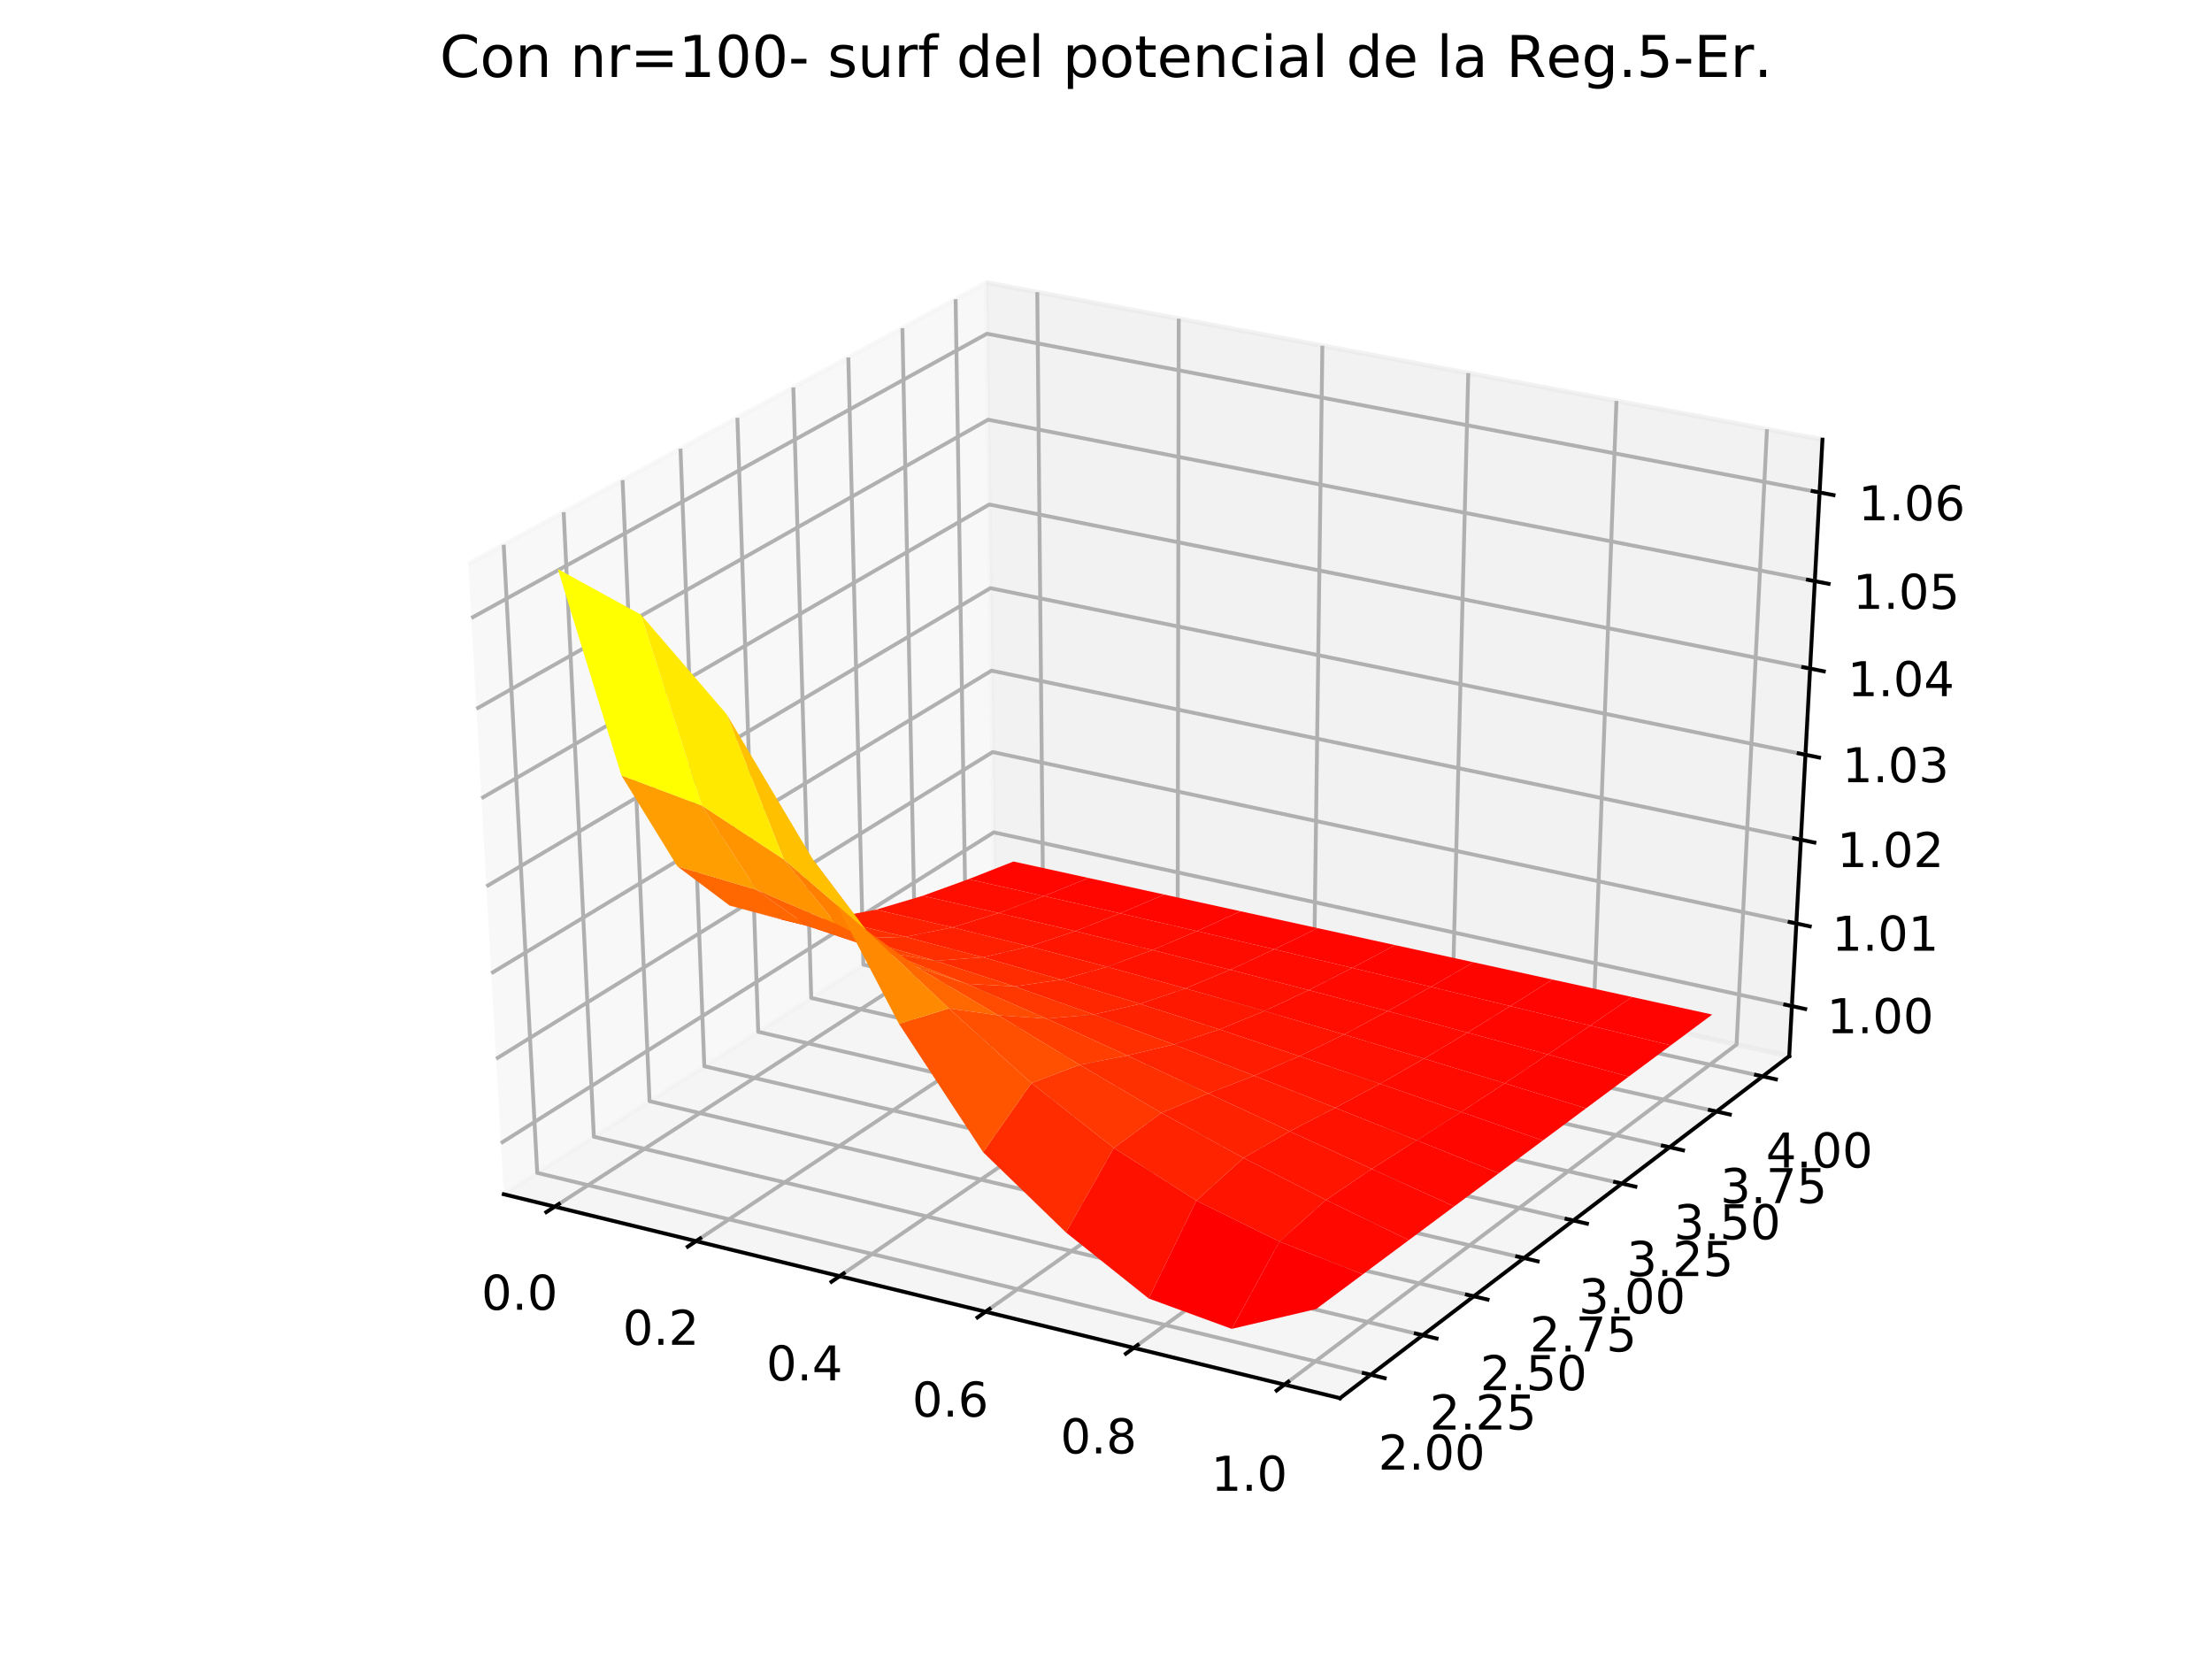 <?xml version="1.0" encoding="utf-8" standalone="no"?>
<!DOCTYPE svg PUBLIC "-//W3C//DTD SVG 1.1//EN"
  "http://www.w3.org/Graphics/SVG/1.1/DTD/svg11.dtd">
<!-- Created with matplotlib (https://matplotlib.org/) -->
<svg height="345.6pt" version="1.1" viewBox="0 0 460.8 345.6" width="460.8pt" xmlns="http://www.w3.org/2000/svg" xmlns:xlink="http://www.w3.org/1999/xlink">
 <defs>
  <style type="text/css">
*{stroke-linecap:butt;stroke-linejoin:round;}
  </style>
 </defs>
 <g id="figure_1">
  <g id="patch_1">
   <path d="M 0 345.6 
L 460.8 345.6 
L 460.8 0 
L 0 0 
z
" style="fill:#ffffff;"/>
  </g>
  <g id="patch_2">
   <path d="M 57.6 307.584 
L 414.72 307.584 
L 414.72 41.472 
L 57.6 41.472 
z
" style="fill:#ffffff;"/>
  </g>
  <g id="pane3d_1">
   <g id="patch_3">
    <path d="M 104.942 248.783 
L 207.151 183.538 
L 205.45 58.866 
L 97.541 117.487 
" style="fill:#f2f2f2;opacity:0.5;stroke:#f2f2f2;stroke-linejoin:miter;"/>
   </g>
  </g>
  <g id="pane3d_2">
   <g id="patch_4">
    <path d="M 207.151 183.538 
L 372.721 220.014 
L 379.649 91.583 
L 205.45 58.866 
" style="fill:#e6e6e6;opacity:0.5;stroke:#e6e6e6;stroke-linejoin:miter;"/>
   </g>
  </g>
  <g id="pane3d_3">
   <g id="patch_5">
    <path d="M 104.942 248.783 
L 279.144 291.265 
L 372.721 220.014 
L 207.151 183.538 
" style="fill:#ececec;opacity:0.5;stroke:#ececec;stroke-linejoin:miter;"/>
   </g>
  </g>
  <g id="axis3d_1">
   <g id="line2d_1">
    <path d="M 104.942 248.783 
L 279.144 291.265 
" style="fill:none;stroke:#000000;stroke-linecap:square;stroke-width:0.8;"/>
   </g>
   <g id="Line3DCollection_1">
    <path d="M 115.562 251.373 
L 217.277 185.769 
L 216.082 60.863 
" style="fill:none;stroke:#b0b0b0;stroke-width:0.8;"/>
    <path d="M 145.006 258.553 
L 245.329 191.949 
L 245.55 66.397 
" style="fill:none;stroke:#b0b0b0;stroke-width:0.8;"/>
    <path d="M 174.918 265.847 
L 273.793 198.22 
L 275.474 72.017 
" style="fill:none;stroke:#b0b0b0;stroke-width:0.8;"/>
    <path d="M 205.308 273.259 
L 302.68 204.584 
L 305.865 77.725 
" style="fill:none;stroke:#b0b0b0;stroke-width:0.8;"/>
    <path d="M 236.19 280.79 
L 331.999 211.043 
L 336.734 83.523 
" style="fill:none;stroke:#b0b0b0;stroke-width:0.8;"/>
    <path d="M 267.574 288.443 
L 361.759 217.599 
L 368.092 89.412 
" style="fill:none;stroke:#b0b0b0;stroke-width:0.8;"/>
   </g>
   <g id="xtick_1">
    <g id="line2d_2">
     <path d="M 116.439 250.807 
L 113.806 252.505 
" style="fill:none;stroke:#000000;stroke-linecap:square;stroke-width:0.8;"/>
    </g>
    <g id="text_1">
     <!-- 0.0 -->
     <defs>
      <path d="M 31.781 66.406 
Q 24.172 66.406 20.328 58.906 
Q 16.5 51.422 16.5 36.375 
Q 16.5 21.391 20.328 13.891 
Q 24.172 6.391 31.781 6.391 
Q 39.453 6.391 43.281 13.891 
Q 47.125 21.391 47.125 36.375 
Q 47.125 51.422 43.281 58.906 
Q 39.453 66.406 31.781 66.406 
z
M 31.781 74.219 
Q 44.047 74.219 50.516 64.516 
Q 56.984 54.828 56.984 36.375 
Q 56.984 17.969 50.516 8.266 
Q 44.047 -1.422 31.781 -1.422 
Q 19.531 -1.422 13.062 8.266 
Q 6.594 17.969 6.594 36.375 
Q 6.594 54.828 13.062 64.516 
Q 19.531 74.219 31.781 74.219 
z
" id="DejaVuSans-48"/>
      <path d="M 10.688 12.406 
L 21 12.406 
L 21 0 
L 10.688 0 
z
" id="DejaVuSans-46"/>
     </defs>
     <g transform="translate(100.291 272.845)scale(0.1 -0.1)">
      <use xlink:href="#DejaVuSans-48"/>
      <use x="63.623" xlink:href="#DejaVuSans-46"/>
      <use x="95.41" xlink:href="#DejaVuSans-48"/>
     </g>
    </g>
   </g>
   <g id="xtick_2">
    <g id="line2d_3">
     <path d="M 145.871 257.979 
L 143.273 259.703 
" style="fill:none;stroke:#000000;stroke-linecap:square;stroke-width:0.8;"/>
    </g>
    <g id="text_2">
     <!-- 0.2 -->
     <defs>
      <path d="M 19.188 8.297 
L 53.609 8.297 
L 53.609 0 
L 7.328 0 
L 7.328 8.297 
Q 12.938 14.109 22.625 23.891 
Q 32.328 33.688 34.812 36.531 
Q 39.547 41.844 41.422 45.531 
Q 43.312 49.219 43.312 52.781 
Q 43.312 58.594 39.234 62.25 
Q 35.156 65.922 28.609 65.922 
Q 23.969 65.922 18.812 64.312 
Q 13.672 62.703 7.812 59.422 
L 7.812 69.391 
Q 13.766 71.781 18.938 73 
Q 24.125 74.219 28.422 74.219 
Q 39.75 74.219 46.484 68.547 
Q 53.219 62.891 53.219 53.422 
Q 53.219 48.922 51.531 44.891 
Q 49.859 40.875 45.406 35.406 
Q 44.188 33.984 37.641 27.219 
Q 31.109 20.453 19.188 8.297 
z
" id="DejaVuSans-50"/>
     </defs>
     <g transform="translate(129.731 280.148)scale(0.1 -0.1)">
      <use xlink:href="#DejaVuSans-48"/>
      <use x="63.623" xlink:href="#DejaVuSans-46"/>
      <use x="95.41" xlink:href="#DejaVuSans-50"/>
     </g>
    </g>
   </g>
   <g id="xtick_3">
    <g id="line2d_4">
     <path d="M 175.771 265.264 
L 173.209 267.016 
" style="fill:none;stroke:#000000;stroke-linecap:square;stroke-width:0.8;"/>
    </g>
    <g id="text_3">
     <!-- 0.4 -->
     <defs>
      <path d="M 37.797 64.312 
L 12.891 25.391 
L 37.797 25.391 
z
M 35.203 72.906 
L 47.609 72.906 
L 47.609 25.391 
L 58.016 25.391 
L 58.016 17.188 
L 47.609 17.188 
L 47.609 0 
L 37.797 0 
L 37.797 17.188 
L 4.891 17.188 
L 4.891 26.703 
z
" id="DejaVuSans-52"/>
     </defs>
     <g transform="translate(159.64 287.567)scale(0.1 -0.1)">
      <use xlink:href="#DejaVuSans-48"/>
      <use x="63.623" xlink:href="#DejaVuSans-46"/>
      <use x="95.41" xlink:href="#DejaVuSans-52"/>
     </g>
    </g>
   </g>
   <g id="xtick_4">
    <g id="line2d_5">
     <path d="M 206.149 272.666 
L 203.625 274.446 
" style="fill:none;stroke:#000000;stroke-linecap:square;stroke-width:0.8;"/>
    </g>
    <g id="text_4">
     <!-- 0.6 -->
     <defs>
      <path d="M 33.016 40.375 
Q 26.375 40.375 22.484 35.828 
Q 18.609 31.297 18.609 23.391 
Q 18.609 15.531 22.484 10.953 
Q 26.375 6.391 33.016 6.391 
Q 39.656 6.391 43.531 10.953 
Q 47.406 15.531 47.406 23.391 
Q 47.406 31.297 43.531 35.828 
Q 39.656 40.375 33.016 40.375 
z
M 52.594 71.297 
L 52.594 62.312 
Q 48.875 64.062 45.094 64.984 
Q 41.312 65.922 37.594 65.922 
Q 27.828 65.922 22.672 59.328 
Q 17.531 52.734 16.797 39.406 
Q 19.672 43.656 24.016 45.922 
Q 28.375 48.188 33.594 48.188 
Q 44.578 48.188 50.953 41.516 
Q 57.328 34.859 57.328 23.391 
Q 57.328 12.156 50.688 5.359 
Q 44.047 -1.422 33.016 -1.422 
Q 20.359 -1.422 13.672 8.266 
Q 6.984 17.969 6.984 36.375 
Q 6.984 53.656 15.188 63.938 
Q 23.391 74.219 37.203 74.219 
Q 40.922 74.219 44.703 73.484 
Q 48.484 72.75 52.594 71.297 
z
" id="DejaVuSans-54"/>
     </defs>
     <g transform="translate(190.029 295.106)scale(0.1 -0.1)">
      <use xlink:href="#DejaVuSans-48"/>
      <use x="63.623" xlink:href="#DejaVuSans-46"/>
      <use x="95.41" xlink:href="#DejaVuSans-54"/>
     </g>
    </g>
   </g>
   <g id="xtick_5">
    <g id="line2d_6">
     <path d="M 237.017 280.187 
L 234.532 281.997 
" style="fill:none;stroke:#000000;stroke-linecap:square;stroke-width:0.8;"/>
    </g>
    <g id="text_5">
     <!-- 0.8 -->
     <defs>
      <path d="M 31.781 34.625 
Q 24.75 34.625 20.719 30.859 
Q 16.703 27.094 16.703 20.516 
Q 16.703 13.922 20.719 10.156 
Q 24.75 6.391 31.781 6.391 
Q 38.812 6.391 42.859 10.172 
Q 46.922 13.969 46.922 20.516 
Q 46.922 27.094 42.891 30.859 
Q 38.875 34.625 31.781 34.625 
z
M 21.922 38.812 
Q 15.578 40.375 12.031 44.719 
Q 8.5 49.078 8.5 55.328 
Q 8.5 64.062 14.719 69.141 
Q 20.953 74.219 31.781 74.219 
Q 42.672 74.219 48.875 69.141 
Q 55.078 64.062 55.078 55.328 
Q 55.078 49.078 51.531 44.719 
Q 48 40.375 41.703 38.812 
Q 48.828 37.156 52.797 32.312 
Q 56.781 27.484 56.781 20.516 
Q 56.781 9.906 50.312 4.234 
Q 43.844 -1.422 31.781 -1.422 
Q 19.734 -1.422 13.25 4.234 
Q 6.781 9.906 6.781 20.516 
Q 6.781 27.484 10.781 32.312 
Q 14.797 37.156 21.922 38.812 
z
M 18.312 54.391 
Q 18.312 48.734 21.844 45.562 
Q 25.391 42.391 31.781 42.391 
Q 38.141 42.391 41.719 45.562 
Q 45.312 48.734 45.312 54.391 
Q 45.312 60.062 41.719 63.234 
Q 38.141 66.406 31.781 66.406 
Q 25.391 66.406 21.844 63.234 
Q 18.312 60.062 18.312 54.391 
z
" id="DejaVuSans-56"/>
     </defs>
     <g transform="translate(220.91 302.766)scale(0.1 -0.1)">
      <use xlink:href="#DejaVuSans-48"/>
      <use x="63.623" xlink:href="#DejaVuSans-46"/>
      <use x="95.41" xlink:href="#DejaVuSans-56"/>
     </g>
    </g>
   </g>
   <g id="xtick_6">
    <g id="line2d_7">
     <path d="M 268.388 287.831 
L 265.943 289.67 
" style="fill:none;stroke:#000000;stroke-linecap:square;stroke-width:0.8;"/>
    </g>
    <g id="text_6">
     <!-- 1.0 -->
     <defs>
      <path d="M 12.406 8.297 
L 28.516 8.297 
L 28.516 63.922 
L 10.984 60.406 
L 10.984 69.391 
L 28.422 72.906 
L 38.281 72.906 
L 38.281 8.297 
L 54.391 8.297 
L 54.391 0 
L 12.406 0 
z
" id="DejaVuSans-49"/>
     </defs>
     <g transform="translate(252.295 310.552)scale(0.1 -0.1)">
      <use xlink:href="#DejaVuSans-49"/>
      <use x="63.623" xlink:href="#DejaVuSans-46"/>
      <use x="95.41" xlink:href="#DejaVuSans-48"/>
     </g>
    </g>
   </g>
  </g>
  <g id="axis3d_2">
   <g id="line2d_8">
    <path d="M 372.721 220.014 
L 279.144 291.265 
" style="fill:none;stroke:#000000;stroke-linecap:square;stroke-width:0.8;"/>
   </g>
   <g id="Line3DCollection_2">
    <path d="M 104.93 113.473 
L 111.915 244.331 
L 285.548 286.389 
" style="fill:none;stroke:#b0b0b0;stroke-width:0.8;"/>
    <path d="M 117.421 106.688 
L 123.711 236.801 
L 296.375 278.144 
" style="fill:none;stroke:#b0b0b0;stroke-width:0.8;"/>
    <path d="M 129.694 100.02 
L 135.313 229.395 
L 307.016 270.043 
" style="fill:none;stroke:#b0b0b0;stroke-width:0.8;"/>
    <path d="M 141.755 93.468 
L 146.724 222.111 
L 317.474 262.08 
" style="fill:none;stroke:#b0b0b0;stroke-width:0.8;"/>
    <path d="M 153.61 87.028 
L 157.95 214.945 
L 327.754 254.253 
" style="fill:none;stroke:#b0b0b0;stroke-width:0.8;"/>
    <path d="M 165.265 80.697 
L 168.995 207.895 
L 337.861 246.557 
" style="fill:none;stroke:#b0b0b0;stroke-width:0.8;"/>
    <path d="M 176.723 74.472 
L 179.863 200.957 
L 347.799 238.99 
" style="fill:none;stroke:#b0b0b0;stroke-width:0.8;"/>
    <path d="M 187.99 68.351 
L 190.559 194.129 
L 357.573 231.548 
" style="fill:none;stroke:#b0b0b0;stroke-width:0.8;"/>
    <path d="M 199.07 62.332 
L 201.087 187.409 
L 367.186 224.228 
" style="fill:none;stroke:#b0b0b0;stroke-width:0.8;"/>
   </g>
   <g id="xtick_7">
    <g id="line2d_9">
     <path d="M 284.095 286.037 
L 288.458 287.093 
" style="fill:none;stroke:#000000;stroke-linecap:square;stroke-width:0.8;"/>
    </g>
    <g id="text_7">
     <!-- 2.00 -->
     <g transform="translate(287.115 306.145)scale(0.1 -0.1)">
      <use xlink:href="#DejaVuSans-50"/>
      <use x="63.623" xlink:href="#DejaVuSans-46"/>
      <use x="95.41" xlink:href="#DejaVuSans-48"/>
      <use x="159.033" xlink:href="#DejaVuSans-48"/>
     </g>
    </g>
   </g>
   <g id="xtick_8">
    <g id="line2d_10">
     <path d="M 294.931 277.799 
L 299.268 278.837 
" style="fill:none;stroke:#000000;stroke-linecap:square;stroke-width:0.8;"/>
    </g>
    <g id="text_8">
     <!-- 2.25 -->
     <defs>
      <path d="M 10.797 72.906 
L 49.516 72.906 
L 49.516 64.594 
L 19.828 64.594 
L 19.828 46.734 
Q 21.969 47.469 24.109 47.828 
Q 26.266 48.188 28.422 48.188 
Q 40.625 48.188 47.75 41.5 
Q 54.891 34.812 54.891 23.391 
Q 54.891 11.625 47.562 5.094 
Q 40.234 -1.422 26.906 -1.422 
Q 22.312 -1.422 17.547 -0.641 
Q 12.797 0.141 7.719 1.703 
L 7.719 11.625 
Q 12.109 9.234 16.797 8.062 
Q 21.484 6.891 26.703 6.891 
Q 35.156 6.891 40.078 11.328 
Q 45.016 15.766 45.016 23.391 
Q 45.016 31 40.078 35.438 
Q 35.156 39.891 26.703 39.891 
Q 22.75 39.891 18.812 39.016 
Q 14.891 38.141 10.797 36.281 
z
" id="DejaVuSans-53"/>
     </defs>
     <g transform="translate(297.826 297.799)scale(0.1 -0.1)">
      <use xlink:href="#DejaVuSans-50"/>
      <use x="63.623" xlink:href="#DejaVuSans-46"/>
      <use x="95.41" xlink:href="#DejaVuSans-50"/>
      <use x="159.033" xlink:href="#DejaVuSans-53"/>
     </g>
    </g>
   </g>
   <g id="xtick_9">
    <g id="line2d_11">
     <path d="M 305.58 269.703 
L 309.891 270.724 
" style="fill:none;stroke:#000000;stroke-linecap:square;stroke-width:0.8;"/>
    </g>
    <g id="text_9">
     <!-- 2.50 -->
     <g transform="translate(308.352 289.597)scale(0.1 -0.1)">
      <use xlink:href="#DejaVuSans-50"/>
      <use x="63.623" xlink:href="#DejaVuSans-46"/>
      <use x="95.41" xlink:href="#DejaVuSans-53"/>
      <use x="159.033" xlink:href="#DejaVuSans-48"/>
     </g>
    </g>
   </g>
   <g id="xtick_10">
    <g id="line2d_12">
     <path d="M 316.046 261.746 
L 320.331 262.749 
" style="fill:none;stroke:#000000;stroke-linecap:square;stroke-width:0.8;"/>
    </g>
    <g id="text_10">
     <!-- 2.75 -->
     <defs>
      <path d="M 8.203 72.906 
L 55.078 72.906 
L 55.078 68.703 
L 28.609 0 
L 18.312 0 
L 43.219 64.594 
L 8.203 64.594 
z
" id="DejaVuSans-55"/>
     </defs>
     <g transform="translate(318.698 281.536)scale(0.1 -0.1)">
      <use xlink:href="#DejaVuSans-50"/>
      <use x="63.623" xlink:href="#DejaVuSans-46"/>
      <use x="95.41" xlink:href="#DejaVuSans-55"/>
      <use x="159.033" xlink:href="#DejaVuSans-53"/>
     </g>
    </g>
   </g>
   <g id="xtick_11">
    <g id="line2d_13">
     <path d="M 326.335 253.924 
L 330.595 254.91 
" style="fill:none;stroke:#000000;stroke-linecap:square;stroke-width:0.8;"/>
    </g>
    <g id="text_11">
     <!-- 3.00 -->
     <defs>
      <path d="M 40.578 39.312 
Q 47.656 37.797 51.625 33 
Q 55.609 28.219 55.609 21.188 
Q 55.609 10.406 48.188 4.484 
Q 40.766 -1.422 27.094 -1.422 
Q 22.516 -1.422 17.656 -0.516 
Q 12.797 0.391 7.625 2.203 
L 7.625 11.719 
Q 11.719 9.328 16.594 8.109 
Q 21.484 6.891 26.812 6.891 
Q 36.078 6.891 40.938 10.547 
Q 45.797 14.203 45.797 21.188 
Q 45.797 27.641 41.281 31.266 
Q 36.766 34.906 28.719 34.906 
L 20.219 34.906 
L 20.219 43.016 
L 29.109 43.016 
Q 36.375 43.016 40.234 45.922 
Q 44.094 48.828 44.094 54.297 
Q 44.094 59.906 40.109 62.906 
Q 36.141 65.922 28.719 65.922 
Q 24.656 65.922 20.016 65.031 
Q 15.375 64.156 9.812 62.312 
L 9.812 71.094 
Q 15.438 72.656 20.344 73.438 
Q 25.25 74.219 29.594 74.219 
Q 40.828 74.219 47.359 69.109 
Q 53.906 64.016 53.906 55.328 
Q 53.906 49.266 50.438 45.094 
Q 46.969 40.922 40.578 39.312 
z
" id="DejaVuSans-51"/>
     </defs>
     <g transform="translate(328.868 273.612)scale(0.1 -0.1)">
      <use xlink:href="#DejaVuSans-51"/>
      <use x="63.623" xlink:href="#DejaVuSans-46"/>
      <use x="95.41" xlink:href="#DejaVuSans-48"/>
      <use x="159.033" xlink:href="#DejaVuSans-48"/>
     </g>
    </g>
   </g>
   <g id="xtick_12">
    <g id="line2d_14">
     <path d="M 336.45 246.234 
L 340.685 247.204 
" style="fill:none;stroke:#000000;stroke-linecap:square;stroke-width:0.8;"/>
    </g>
    <g id="text_12">
     <!-- 3.25 -->
     <g transform="translate(338.868 265.821)scale(0.1 -0.1)">
      <use xlink:href="#DejaVuSans-51"/>
      <use x="63.623" xlink:href="#DejaVuSans-46"/>
      <use x="95.41" xlink:href="#DejaVuSans-50"/>
      <use x="159.033" xlink:href="#DejaVuSans-53"/>
     </g>
    </g>
   </g>
   <g id="xtick_13">
    <g id="line2d_15">
     <path d="M 346.397 238.672 
L 350.607 239.626 
" style="fill:none;stroke:#000000;stroke-linecap:square;stroke-width:0.8;"/>
    </g>
    <g id="text_13">
     <!-- 3.50 -->
     <g transform="translate(348.7 258.16)scale(0.1 -0.1)">
      <use xlink:href="#DejaVuSans-51"/>
      <use x="63.623" xlink:href="#DejaVuSans-46"/>
      <use x="95.41" xlink:href="#DejaVuSans-53"/>
      <use x="159.033" xlink:href="#DejaVuSans-48"/>
     </g>
    </g>
   </g>
   <g id="xtick_14">
    <g id="line2d_16">
     <path d="M 356.179 231.236 
L 360.364 232.173 
" style="fill:none;stroke:#000000;stroke-linecap:square;stroke-width:0.8;"/>
    </g>
    <g id="text_14">
     <!-- 3.75 -->
     <g transform="translate(358.369 250.626)scale(0.1 -0.1)">
      <use xlink:href="#DejaVuSans-51"/>
      <use x="63.623" xlink:href="#DejaVuSans-46"/>
      <use x="95.41" xlink:href="#DejaVuSans-55"/>
      <use x="159.033" xlink:href="#DejaVuSans-53"/>
     </g>
    </g>
   </g>
   <g id="xtick_15">
    <g id="line2d_17">
     <path d="M 365.8 223.921 
L 369.961 224.844 
" style="fill:none;stroke:#000000;stroke-linecap:square;stroke-width:0.8;"/>
    </g>
    <g id="text_15">
     <!-- 4.00 -->
     <g transform="translate(367.88 243.216)scale(0.1 -0.1)">
      <use xlink:href="#DejaVuSans-52"/>
      <use x="63.623" xlink:href="#DejaVuSans-46"/>
      <use x="95.41" xlink:href="#DejaVuSans-48"/>
      <use x="159.033" xlink:href="#DejaVuSans-48"/>
     </g>
    </g>
   </g>
  </g>
  <g id="axis3d_3">
   <g id="line2d_18">
    <path d="M 372.721 220.014 
L 379.649 91.583 
" style="fill:none;stroke:#000000;stroke-linecap:square;stroke-width:0.8;"/>
   </g>
   <g id="Line3DCollection_3">
    <path d="M 373.284 209.587 
L 207.013 173.396 
L 104.342 238.14 
" style="fill:none;stroke:#b0b0b0;stroke-width:0.8;"/>
    <path d="M 374.212 192.379 
L 206.785 156.666 
L 103.352 220.569 
" style="fill:none;stroke:#b0b0b0;stroke-width:0.8;"/>
    <path d="M 375.153 174.927 
L 206.553 139.709 
L 102.347 202.742 
" style="fill:none;stroke:#b0b0b0;stroke-width:0.8;"/>
    <path d="M 376.108 157.227 
L 206.319 122.521 
L 101.327 184.652 
" style="fill:none;stroke:#b0b0b0;stroke-width:0.8;"/>
    <path d="M 377.076 139.273 
L 206.081 105.097 
L 100.292 166.294 
" style="fill:none;stroke:#b0b0b0;stroke-width:0.8;"/>
    <path d="M 378.059 121.06 
L 205.84 87.433 
L 99.242 147.662 
" style="fill:none;stroke:#b0b0b0;stroke-width:0.8;"/>
    <path d="M 379.055 102.583 
L 205.595 69.523 
L 98.176 128.75 
" style="fill:none;stroke:#b0b0b0;stroke-width:0.8;"/>
   </g>
   <g id="xtick_16">
    <g id="line2d_19">
     <path d="M 371.896 209.285 
L 376.062 210.192 
" style="fill:none;stroke:#000000;stroke-linecap:square;stroke-width:0.8;"/>
    </g>
    <g id="text_16">
     <!-- 1.00 -->
     <g transform="translate(380.56 215.231)scale(0.1 -0.1)">
      <use xlink:href="#DejaVuSans-49"/>
      <use x="63.623" xlink:href="#DejaVuSans-46"/>
      <use x="95.41" xlink:href="#DejaVuSans-48"/>
      <use x="159.033" xlink:href="#DejaVuSans-48"/>
     </g>
    </g>
   </g>
   <g id="xtick_17">
    <g id="line2d_20">
     <path d="M 372.814 192.08 
L 377.01 192.975 
" style="fill:none;stroke:#000000;stroke-linecap:square;stroke-width:0.8;"/>
    </g>
    <g id="text_17">
     <!-- 1.01 -->
     <g transform="translate(381.615 198.048)scale(0.1 -0.1)">
      <use xlink:href="#DejaVuSans-49"/>
      <use x="63.623" xlink:href="#DejaVuSans-46"/>
      <use x="95.41" xlink:href="#DejaVuSans-48"/>
      <use x="159.033" xlink:href="#DejaVuSans-49"/>
     </g>
    </g>
   </g>
   <g id="xtick_18">
    <g id="line2d_21">
     <path d="M 373.745 174.633 
L 377.972 175.516 
" style="fill:none;stroke:#000000;stroke-linecap:square;stroke-width:0.8;"/>
    </g>
    <g id="text_18">
     <!-- 1.02 -->
     <g transform="translate(382.684 180.622)scale(0.1 -0.1)">
      <use xlink:href="#DejaVuSans-49"/>
      <use x="63.623" xlink:href="#DejaVuSans-46"/>
      <use x="95.41" xlink:href="#DejaVuSans-48"/>
      <use x="159.033" xlink:href="#DejaVuSans-50"/>
     </g>
    </g>
   </g>
   <g id="xtick_19">
    <g id="line2d_22">
     <path d="M 374.69 156.937 
L 378.947 157.807 
" style="fill:none;stroke:#000000;stroke-linecap:square;stroke-width:0.8;"/>
    </g>
    <g id="text_19">
     <!-- 1.03 -->
     <g transform="translate(383.769 162.95)scale(0.1 -0.1)">
      <use xlink:href="#DejaVuSans-49"/>
      <use x="63.623" xlink:href="#DejaVuSans-46"/>
      <use x="95.41" xlink:href="#DejaVuSans-48"/>
      <use x="159.033" xlink:href="#DejaVuSans-51"/>
     </g>
    </g>
   </g>
   <g id="xtick_20">
    <g id="line2d_23">
     <path d="M 375.648 138.988 
L 379.937 139.845 
" style="fill:none;stroke:#000000;stroke-linecap:square;stroke-width:0.8;"/>
    </g>
    <g id="text_20">
     <!-- 1.04 -->
     <g transform="translate(384.87 145.024)scale(0.1 -0.1)">
      <use xlink:href="#DejaVuSans-49"/>
      <use x="63.623" xlink:href="#DejaVuSans-46"/>
      <use x="95.41" xlink:href="#DejaVuSans-48"/>
      <use x="159.033" xlink:href="#DejaVuSans-52"/>
     </g>
    </g>
   </g>
   <g id="xtick_21">
    <g id="line2d_24">
     <path d="M 376.619 120.779 
L 380.94 121.623 
" style="fill:none;stroke:#000000;stroke-linecap:square;stroke-width:0.8;"/>
    </g>
    <g id="text_21">
     <!-- 1.05 -->
     <g transform="translate(385.986 126.84)scale(0.1 -0.1)">
      <use xlink:href="#DejaVuSans-49"/>
      <use x="63.623" xlink:href="#DejaVuSans-46"/>
      <use x="95.41" xlink:href="#DejaVuSans-48"/>
      <use x="159.033" xlink:href="#DejaVuSans-53"/>
     </g>
    </g>
   </g>
   <g id="xtick_22">
    <g id="line2d_25">
     <path d="M 377.605 102.306 
L 381.959 103.136 
" style="fill:none;stroke:#000000;stroke-linecap:square;stroke-width:0.8;"/>
    </g>
    <g id="text_22">
     <!-- 1.06 -->
     <g transform="translate(387.119 108.393)scale(0.1 -0.1)">
      <use xlink:href="#DejaVuSans-49"/>
      <use x="63.623" xlink:href="#DejaVuSans-46"/>
      <use x="95.41" xlink:href="#DejaVuSans-48"/>
      <use x="159.033" xlink:href="#DejaVuSans-54"/>
     </g>
    </g>
   </g>
  </g>
  <g id="axes_1">
   <g id="Poly3DCollection_1">
    <path clip-path="url(#p20198cbf18)" d="M 201.743 183.156 
L 217.475 186.66 
L 226.765 182.897 
L 211.121 179.47 
z
" style="fill:#ff0700;"/>
    <path clip-path="url(#p20198cbf18)" d="M 217.475 186.66 
L 233.337 190.264 
L 242.539 186.351 
L 226.765 182.897 
z
" style="fill:#ff0700;"/>
    <path clip-path="url(#p20198cbf18)" d="M 192.207 186.612 
L 208.03 190.201 
L 217.475 186.66 
L 201.743 183.156 
z
" style="fill:#ff0e00;"/>
    <path clip-path="url(#p20198cbf18)" d="M 233.337 190.264 
L 249.33 193.963 
L 258.442 189.834 
L 242.539 186.351 
z
" style="fill:#ff0700;"/>
    <path clip-path="url(#p20198cbf18)" d="M 208.03 190.201 
L 223.985 193.97 
L 233.337 190.264 
L 217.475 186.66 
z
" style="fill:#ff0e00;"/>
    <path clip-path="url(#p20198cbf18)" d="M 249.33 193.963 
L 265.453 197.752 
L 274.476 193.346 
L 258.442 189.834 
z
" style="fill:#ff0600;"/>
    <path clip-path="url(#p20198cbf18)" d="M 223.985 193.97 
L 240.071 197.913 
L 249.33 193.963 
L 233.337 190.264 
z
" style="fill:#ff0d00;"/>
    <path clip-path="url(#p20198cbf18)" d="M 265.453 197.752 
L 281.707 201.625 
L 290.644 196.887 
L 274.476 193.346 
z
" style="fill:#ff0600;"/>
    <path clip-path="url(#p20198cbf18)" d="M 182.499 189.498 
L 198.419 193.184 
L 208.03 190.201 
L 192.207 186.612 
z
" style="fill:#ff1600;"/>
    <path clip-path="url(#p20198cbf18)" d="M 240.071 197.913 
L 256.286 202.016 
L 265.453 197.752 
L 249.33 193.963 
z
" style="fill:#ff0c00;"/>
    <path clip-path="url(#p20198cbf18)" d="M 281.707 201.625 
L 298.092 205.572 
L 306.947 200.457 
L 290.644 196.887 
z
" style="fill:#ff0500;"/>
    <path clip-path="url(#p20198cbf18)" d="M 198.419 193.184 
L 214.473 197.158 
L 223.985 193.97 
L 208.03 190.201 
z
" style="fill:#ff1600;"/>
    <path clip-path="url(#p20198cbf18)" d="M 256.286 202.016 
L 272.63 206.263 
L 281.707 201.625 
L 265.453 197.752 
z
" style="fill:#ff0b00;"/>
    <path clip-path="url(#p20198cbf18)" d="M 214.473 197.158 
L 230.658 201.405 
L 240.071 197.913 
L 223.985 193.97 
z
" style="fill:#ff1500;"/>
    <path clip-path="url(#p20198cbf18)" d="M 298.092 205.572 
L 314.611 209.585 
L 323.386 204.058 
L 306.947 200.457 
z
" style="fill:#ff0500;"/>
    <path clip-path="url(#p20198cbf18)" d="M 172.595 191.353 
L 188.619 195.161 
L 198.419 193.184 
L 182.499 189.498 
z
" style="fill:#ff2100;"/>
    <path clip-path="url(#p20198cbf18)" d="M 272.63 206.263 
L 289.103 210.633 
L 298.092 205.572 
L 281.707 201.625 
z
" style="fill:#ff0900;"/>
    <path clip-path="url(#p20198cbf18)" d="M 230.658 201.405 
L 246.972 205.9 
L 256.286 202.016 
L 240.071 197.913 
z
" style="fill:#ff1300;"/>
    <path clip-path="url(#p20198cbf18)" d="M 314.611 209.585 
L 331.264 213.653 
L 339.963 207.689 
L 323.386 204.058 
z
" style="fill:#ff0400;"/>
    <path clip-path="url(#p20198cbf18)" d="M 188.619 195.161 
L 204.782 199.417 
L 214.473 197.158 
L 198.419 193.184 
z
" style="fill:#ff2000;"/>
    <path clip-path="url(#p20198cbf18)" d="M 289.103 210.633 
L 305.704 215.107 
L 314.611 209.585 
L 298.092 205.572 
z
" style="fill:#ff0800;"/>
    <path clip-path="url(#p20198cbf18)" d="M 246.972 205.9 
L 263.411 210.61 
L 272.63 206.263 
L 256.286 202.016 
z
" style="fill:#ff1100;"/>
    <path clip-path="url(#p20198cbf18)" d="M 331.264 213.653 
L 348.052 217.765 
L 356.68 211.35 
L 339.963 207.689 
z
" style="fill:#ff0400;"/>
    <path clip-path="url(#p20198cbf18)" d="M 204.782 199.417 
L 221.078 204.087 
L 230.658 201.405 
L 214.473 197.158 
z
" style="fill:#ff1f00;"/>
    <path clip-path="url(#p20198cbf18)" d="M 162.453 191.476 
L 178.597 195.459 
L 188.619 195.161 
L 172.595 191.353 
z
" style="fill:#ff3100;"/>
    <path clip-path="url(#p20198cbf18)" d="M 263.411 210.61 
L 279.975 215.5 
L 289.103 210.633 
L 272.63 206.263 
z
" style="fill:#ff0e00;"/>
    <path clip-path="url(#p20198cbf18)" d="M 305.704 215.107 
L 322.435 219.662 
L 331.264 213.653 
L 314.611 209.585 
z
" style="fill:#ff0600;"/>
    <path clip-path="url(#p20198cbf18)" d="M 221.078 204.087 
L 237.5 209.12 
L 246.972 205.9 
L 230.658 201.405 
z
" style="fill:#ff1c00;"/>
    <path clip-path="url(#p20198cbf18)" d="M 178.597 195.459 
L 194.887 200.154 
L 204.782 199.417 
L 188.619 195.161 
z
" style="fill:#ff2f00;"/>
    <path clip-path="url(#p20198cbf18)" d="M 279.975 215.5 
L 296.663 220.532 
L 305.704 215.107 
L 289.103 210.633 
z
" style="fill:#ff0b00;"/>
    <path clip-path="url(#p20198cbf18)" d="M 322.435 219.662 
L 339.297 224.276 
L 348.052 217.765 
L 331.264 213.653 
z
" style="fill:#ff0400;"/>
    <path clip-path="url(#p20198cbf18)" d="M 237.5 209.12 
L 254.043 214.453 
L 263.411 210.61 
L 246.972 205.9 
z
" style="fill:#ff1800;"/>
    <path clip-path="url(#p20198cbf18)" d="M 194.887 200.154 
L 211.31 205.484 
L 221.078 204.087 
L 204.782 199.417 
z
" style="fill:#ff2c00;"/>
    <path clip-path="url(#p20198cbf18)" d="M 296.663 220.532 
L 313.474 225.672 
L 322.435 219.662 
L 305.704 215.107 
z
" style="fill:#ff0800;"/>
    <path clip-path="url(#p20198cbf18)" d="M 254.043 214.453 
L 270.705 220.023 
L 279.975 215.5 
L 263.411 210.61 
z
" style="fill:#ff1400;"/>
    <path clip-path="url(#p20198cbf18)" d="M 152.004 188.653 
L 168.293 192.934 
L 178.597 195.459 
L 162.453 191.476 
z
" style="fill:#ff4600;"/>
    <path clip-path="url(#p20198cbf18)" d="M 211.31 205.484 
L 227.856 211.335 
L 237.5 209.12 
L 221.078 204.087 
z
" style="fill:#ff2700;"/>
    <path clip-path="url(#p20198cbf18)" d="M 313.474 225.672 
L 330.41 230.883 
L 339.297 224.276 
L 322.435 219.662 
z
" style="fill:#ff0500;"/>
    <path clip-path="url(#p20198cbf18)" d="M 270.705 220.023 
L 287.483 225.769 
L 296.663 220.532 
L 279.975 215.5 
z
" style="fill:#ff1000;"/>
    <path clip-path="url(#p20198cbf18)" d="M 168.293 192.934 
L 184.741 198.425 
L 194.887 200.154 
L 178.597 195.459 
z
" style="fill:#ff4300;"/>
    <path clip-path="url(#p20198cbf18)" d="M 227.856 211.335 
L 244.516 217.578 
L 254.043 214.453 
L 237.5 209.12 
z
" style="fill:#ff2200;"/>
    <path clip-path="url(#p20198cbf18)" d="M 287.483 225.769 
L 304.378 231.64 
L 313.474 225.672 
L 296.663 220.532 
z
" style="fill:#ff0b00;"/>
    <path clip-path="url(#p20198cbf18)" d="M 184.741 198.425 
L 201.324 204.936 
L 211.31 205.484 
L 194.887 200.154 
z
" style="fill:#ff3e00;"/>
    <path clip-path="url(#p20198cbf18)" d="M 244.516 217.578 
L 261.285 224.089 
L 270.705 220.023 
L 254.043 214.453 
z
" style="fill:#ff1c00;"/>
    <path clip-path="url(#p20198cbf18)" d="M 304.378 231.64 
L 321.39 237.591 
L 330.41 230.883 
L 313.474 225.672 
z
" style="fill:#ff0600;"/>
    <path clip-path="url(#p20198cbf18)" d="M 201.324 204.936 
L 218.02 212.19 
L 227.856 211.335 
L 211.31 205.484 
z
" style="fill:#ff3700;"/>
    <path clip-path="url(#p20198cbf18)" d="M 261.285 224.089 
L 278.16 230.77 
L 287.483 225.769 
L 270.705 220.023 
z
" style="fill:#ff1500;"/>
    <path clip-path="url(#p20198cbf18)" d="M 141.107 180.479 
L 157.59 185.367 
L 168.293 192.934 
L 152.004 188.653 
z
" style="fill:#ff6700;"/>
    <path clip-path="url(#p20198cbf18)" d="M 218.02 212.19 
L 234.815 219.888 
L 244.516 217.578 
L 227.856 211.335 
z
" style="fill:#ff2f00;"/>
    <path clip-path="url(#p20198cbf18)" d="M 278.16 230.77 
L 295.143 237.553 
L 304.378 231.64 
L 287.483 225.769 
z
" style="fill:#ff0e00;"/>
    <path clip-path="url(#p20198cbf18)" d="M 157.59 185.367 
L 174.262 192.544 
L 184.741 198.425 
L 168.293 192.934 
z
" style="fill:#ff6200;"/>
    <path clip-path="url(#p20198cbf18)" d="M 234.815 219.888 
L 251.703 227.773 
L 261.285 224.089 
L 244.516 217.578 
z
" style="fill:#ff2500;"/>
    <path clip-path="url(#p20198cbf18)" d="M 295.143 237.553 
L 312.233 244.4 
L 321.39 237.591 
L 304.378 231.64 
z
" style="fill:#ff0700;"/>
    <path clip-path="url(#p20198cbf18)" d="M 174.262 192.544 
L 191.069 201.502 
L 201.324 204.936 
L 184.741 198.425 
z
" style="fill:#ff5900;"/>
    <path clip-path="url(#p20198cbf18)" d="M 251.703 227.773 
L 268.685 235.669 
L 278.16 230.77 
L 261.285 224.089 
z
" style="fill:#ff1c00;"/>
    <path clip-path="url(#p20198cbf18)" d="M 191.069 201.502 
L 207.966 211.514 
L 218.02 212.19 
L 201.324 204.936 
z
" style="fill:#ff4c00;"/>
    <path clip-path="url(#p20198cbf18)" d="M 268.685 235.669 
L 285.761 243.508 
L 295.143 237.553 
L 278.16 230.77 
z
" style="fill:#ff1200;"/>
    <path clip-path="url(#p20198cbf18)" d="M 207.966 211.514 
L 224.929 221.823 
L 234.815 219.888 
L 218.02 212.19 
z
" style="fill:#ff3e00;"/>
    <path clip-path="url(#p20198cbf18)" d="M 285.761 243.508 
L 302.935 251.313 
L 312.233 244.4 
L 295.143 237.553 
z
" style="fill:#ff0800;"/>
    <path clip-path="url(#p20198cbf18)" d="M 224.929 221.823 
L 241.952 231.834 
L 251.703 227.773 
L 234.815 219.888 
z
" style="fill:#ff3000;"/>
    <path clip-path="url(#p20198cbf18)" d="M 129.442 161.525 
L 146.228 167.825 
L 157.59 185.367 
L 141.107 180.479 
z
" style="fill:#ff9e00;"/>
    <path clip-path="url(#p20198cbf18)" d="M 241.952 231.834 
L 259.044 241.225 
L 268.685 235.669 
L 251.703 227.773 
z
" style="fill:#ff2200;"/>
    <path clip-path="url(#p20198cbf18)" d="M 146.228 167.825 
L 163.281 179.027 
L 174.262 192.544 
L 157.59 185.367 
z
" style="fill:#ff9300;"/>
    <path clip-path="url(#p20198cbf18)" d="M 259.044 241.225 
L 276.222 249.973 
L 285.761 243.508 
L 268.685 235.669 
z
" style="fill:#ff1500;"/>
    <path clip-path="url(#p20198cbf18)" d="M 163.281 179.027 
L 180.469 193.808 
L 191.069 201.502 
L 174.262 192.544 
z
" style="fill:#ff8000;"/>
    <path clip-path="url(#p20198cbf18)" d="M 180.469 193.808 
L 197.684 210.077 
L 207.966 211.514 
L 191.069 201.502 
z
" style="fill:#ff6800;"/>
    <path clip-path="url(#p20198cbf18)" d="M 276.222 249.973 
L 293.495 258.333 
L 302.935 251.313 
L 285.761 243.508 
z
" style="fill:#ff0900;"/>
    <path clip-path="url(#p20198cbf18)" d="M 197.684 210.077 
L 214.871 225.641 
L 224.929 221.823 
L 207.966 211.514 
z
" style="fill:#ff4f00;"/>
    <path clip-path="url(#p20198cbf18)" d="M 214.871 225.641 
L 232.039 239.137 
L 241.952 231.834 
L 224.929 221.823 
z
" style="fill:#ff3700;"/>
    <path clip-path="url(#p20198cbf18)" d="M 232.039 239.137 
L 249.234 250.121 
L 259.044 241.225 
L 241.952 231.834 
z
" style="fill:#ff2300;"/>
    <path clip-path="url(#p20198cbf18)" d="M 249.234 250.121 
L 266.51 258.637 
L 276.222 249.973 
L 259.044 241.225 
z
" style="fill:#ff1400;"/>
    <path clip-path="url(#p20198cbf18)" d="M 204.788 240.016 
L 222.056 256.734 
L 232.039 239.137 
L 214.871 225.641 
z
" style="fill:#ff2c00;"/>
    <path clip-path="url(#p20198cbf18)" d="M 222.056 256.734 
L 239.294 270.501 
L 249.234 250.121 
L 232.039 239.137 
z
" style="fill:#ff1100;"/>
    <path clip-path="url(#p20198cbf18)" d="M 266.51 258.637 
L 283.907 265.462 
L 293.495 258.333 
L 276.222 249.973 
z
" style="fill:#ff0800;"/>
    <path clip-path="url(#p20198cbf18)" d="M 187.275 213.285 
L 204.788 240.016 
L 214.871 225.641 
L 197.684 210.077 
z
" style="fill:#ff5400;"/>
    <path clip-path="url(#p20198cbf18)" d="M 239.294 270.501 
L 256.597 276.828 
L 266.51 258.637 
L 249.234 250.121 
z
" style="fill:#ff0000;"/>
    <path clip-path="url(#p20198cbf18)" d="M 169.383 179.108 
L 187.275 213.285 
L 197.684 210.077 
L 180.469 193.808 
z
" style="fill:#ff8900;"/>
    <path clip-path="url(#p20198cbf18)" d="M 256.597 276.828 
L 274.17 272.703 
L 283.907 265.462 
L 266.51 258.637 
z
" style="fill:#ff0000;"/>
    <path clip-path="url(#p20198cbf18)" d="M 151.365 148.783 
L 169.383 179.108 
L 180.469 193.808 
L 163.281 179.027 
z
" style="fill:#ffc000;"/>
    <path clip-path="url(#p20198cbf18)" d="M 116.207 118.547 
L 133.549 128.074 
L 146.228 167.825 
L 129.442 161.525 
z
" style="fill:#ffff00;"/>
    <path clip-path="url(#p20198cbf18)" d="M 133.549 128.074 
L 151.365 148.783 
L 163.281 179.027 
L 146.228 167.825 
z
" style="fill:#ffe900;"/>
   </g>
  </g>
  <g id="text_23">
   <!-- Con nr=100- surf del potencial de la Reg.5-Er. -->
   <defs>
    <path d="M 64.406 67.281 
L 64.406 56.891 
Q 59.422 61.531 53.781 63.812 
Q 48.141 66.109 41.797 66.109 
Q 29.297 66.109 22.656 58.469 
Q 16.016 50.828 16.016 36.375 
Q 16.016 21.969 22.656 14.328 
Q 29.297 6.688 41.797 6.688 
Q 48.141 6.688 53.781 8.984 
Q 59.422 11.281 64.406 15.922 
L 64.406 5.609 
Q 59.234 2.094 53.438 0.328 
Q 47.656 -1.422 41.219 -1.422 
Q 24.656 -1.422 15.125 8.703 
Q 5.609 18.844 5.609 36.375 
Q 5.609 53.953 15.125 64.078 
Q 24.656 74.219 41.219 74.219 
Q 47.75 74.219 53.531 72.484 
Q 59.328 70.75 64.406 67.281 
z
" id="DejaVuSans-67"/>
    <path d="M 30.609 48.391 
Q 23.391 48.391 19.188 42.75 
Q 14.984 37.109 14.984 27.297 
Q 14.984 17.484 19.156 11.844 
Q 23.344 6.203 30.609 6.203 
Q 37.797 6.203 41.984 11.859 
Q 46.188 17.531 46.188 27.297 
Q 46.188 37.016 41.984 42.703 
Q 37.797 48.391 30.609 48.391 
z
M 30.609 56 
Q 42.328 56 49.016 48.375 
Q 55.719 40.766 55.719 27.297 
Q 55.719 13.875 49.016 6.219 
Q 42.328 -1.422 30.609 -1.422 
Q 18.844 -1.422 12.172 6.219 
Q 5.516 13.875 5.516 27.297 
Q 5.516 40.766 12.172 48.375 
Q 18.844 56 30.609 56 
z
" id="DejaVuSans-111"/>
    <path d="M 54.891 33.016 
L 54.891 0 
L 45.906 0 
L 45.906 32.719 
Q 45.906 40.484 42.875 44.328 
Q 39.844 48.188 33.797 48.188 
Q 26.516 48.188 22.312 43.547 
Q 18.109 38.922 18.109 30.906 
L 18.109 0 
L 9.078 0 
L 9.078 54.688 
L 18.109 54.688 
L 18.109 46.188 
Q 21.344 51.125 25.703 53.562 
Q 30.078 56 35.797 56 
Q 45.219 56 50.047 50.172 
Q 54.891 44.344 54.891 33.016 
z
" id="DejaVuSans-110"/>
    <path id="DejaVuSans-32"/>
    <path d="M 41.109 46.297 
Q 39.594 47.172 37.812 47.578 
Q 36.031 48 33.891 48 
Q 26.266 48 22.188 43.047 
Q 18.109 38.094 18.109 28.812 
L 18.109 0 
L 9.078 0 
L 9.078 54.688 
L 18.109 54.688 
L 18.109 46.188 
Q 20.953 51.172 25.484 53.578 
Q 30.031 56 36.531 56 
Q 37.453 56 38.578 55.875 
Q 39.703 55.766 41.062 55.516 
z
" id="DejaVuSans-114"/>
    <path d="M 10.594 45.406 
L 73.188 45.406 
L 73.188 37.203 
L 10.594 37.203 
z
M 10.594 25.484 
L 73.188 25.484 
L 73.188 17.188 
L 10.594 17.188 
z
" id="DejaVuSans-61"/>
    <path d="M 4.891 31.391 
L 31.203 31.391 
L 31.203 23.391 
L 4.891 23.391 
z
" id="DejaVuSans-45"/>
    <path d="M 44.281 53.078 
L 44.281 44.578 
Q 40.484 46.531 36.375 47.5 
Q 32.281 48.484 27.875 48.484 
Q 21.188 48.484 17.844 46.438 
Q 14.5 44.391 14.5 40.281 
Q 14.5 37.156 16.891 35.375 
Q 19.281 33.594 26.516 31.984 
L 29.594 31.297 
Q 39.156 29.25 43.188 25.516 
Q 47.219 21.781 47.219 15.094 
Q 47.219 7.469 41.188 3.016 
Q 35.156 -1.422 24.609 -1.422 
Q 20.219 -1.422 15.453 -0.562 
Q 10.688 0.297 5.422 2 
L 5.422 11.281 
Q 10.406 8.688 15.234 7.391 
Q 20.062 6.109 24.812 6.109 
Q 31.156 6.109 34.562 8.281 
Q 37.984 10.453 37.984 14.406 
Q 37.984 18.062 35.516 20.016 
Q 33.062 21.969 24.703 23.781 
L 21.578 24.516 
Q 13.234 26.266 9.516 29.906 
Q 5.812 33.547 5.812 39.891 
Q 5.812 47.609 11.281 51.797 
Q 16.75 56 26.812 56 
Q 31.781 56 36.172 55.266 
Q 40.578 54.547 44.281 53.078 
z
" id="DejaVuSans-115"/>
    <path d="M 8.5 21.578 
L 8.5 54.688 
L 17.484 54.688 
L 17.484 21.922 
Q 17.484 14.156 20.5 10.266 
Q 23.531 6.391 29.594 6.391 
Q 36.859 6.391 41.078 11.031 
Q 45.312 15.672 45.312 23.688 
L 45.312 54.688 
L 54.297 54.688 
L 54.297 0 
L 45.312 0 
L 45.312 8.406 
Q 42.047 3.422 37.719 1 
Q 33.406 -1.422 27.688 -1.422 
Q 18.266 -1.422 13.375 4.438 
Q 8.5 10.297 8.5 21.578 
z
M 31.109 56 
z
" id="DejaVuSans-117"/>
    <path d="M 37.109 75.984 
L 37.109 68.5 
L 28.516 68.5 
Q 23.688 68.5 21.797 66.547 
Q 19.922 64.594 19.922 59.516 
L 19.922 54.688 
L 34.719 54.688 
L 34.719 47.703 
L 19.922 47.703 
L 19.922 0 
L 10.891 0 
L 10.891 47.703 
L 2.297 47.703 
L 2.297 54.688 
L 10.891 54.688 
L 10.891 58.5 
Q 10.891 67.625 15.141 71.797 
Q 19.391 75.984 28.609 75.984 
z
" id="DejaVuSans-102"/>
    <path d="M 45.406 46.391 
L 45.406 75.984 
L 54.391 75.984 
L 54.391 0 
L 45.406 0 
L 45.406 8.203 
Q 42.578 3.328 38.25 0.953 
Q 33.938 -1.422 27.875 -1.422 
Q 17.969 -1.422 11.734 6.484 
Q 5.516 14.406 5.516 27.297 
Q 5.516 40.188 11.734 48.094 
Q 17.969 56 27.875 56 
Q 33.938 56 38.25 53.625 
Q 42.578 51.266 45.406 46.391 
z
M 14.797 27.297 
Q 14.797 17.391 18.875 11.75 
Q 22.953 6.109 30.078 6.109 
Q 37.203 6.109 41.297 11.75 
Q 45.406 17.391 45.406 27.297 
Q 45.406 37.203 41.297 42.844 
Q 37.203 48.484 30.078 48.484 
Q 22.953 48.484 18.875 42.844 
Q 14.797 37.203 14.797 27.297 
z
" id="DejaVuSans-100"/>
    <path d="M 56.203 29.594 
L 56.203 25.203 
L 14.891 25.203 
Q 15.484 15.922 20.484 11.062 
Q 25.484 6.203 34.422 6.203 
Q 39.594 6.203 44.453 7.469 
Q 49.312 8.734 54.109 11.281 
L 54.109 2.781 
Q 49.266 0.734 44.188 -0.344 
Q 39.109 -1.422 33.891 -1.422 
Q 20.797 -1.422 13.156 6.188 
Q 5.516 13.812 5.516 26.812 
Q 5.516 40.234 12.766 48.109 
Q 20.016 56 32.328 56 
Q 43.359 56 49.781 48.891 
Q 56.203 41.797 56.203 29.594 
z
M 47.219 32.234 
Q 47.125 39.594 43.094 43.984 
Q 39.062 48.391 32.422 48.391 
Q 24.906 48.391 20.391 44.141 
Q 15.875 39.891 15.188 32.172 
z
" id="DejaVuSans-101"/>
    <path d="M 9.422 75.984 
L 18.406 75.984 
L 18.406 0 
L 9.422 0 
z
" id="DejaVuSans-108"/>
    <path d="M 18.109 8.203 
L 18.109 -20.797 
L 9.078 -20.797 
L 9.078 54.688 
L 18.109 54.688 
L 18.109 46.391 
Q 20.953 51.266 25.266 53.625 
Q 29.594 56 35.594 56 
Q 45.562 56 51.781 48.094 
Q 58.016 40.188 58.016 27.297 
Q 58.016 14.406 51.781 6.484 
Q 45.562 -1.422 35.594 -1.422 
Q 29.594 -1.422 25.266 0.953 
Q 20.953 3.328 18.109 8.203 
z
M 48.688 27.297 
Q 48.688 37.203 44.609 42.844 
Q 40.531 48.484 33.406 48.484 
Q 26.266 48.484 22.188 42.844 
Q 18.109 37.203 18.109 27.297 
Q 18.109 17.391 22.188 11.75 
Q 26.266 6.109 33.406 6.109 
Q 40.531 6.109 44.609 11.75 
Q 48.688 17.391 48.688 27.297 
z
" id="DejaVuSans-112"/>
    <path d="M 18.312 70.219 
L 18.312 54.688 
L 36.812 54.688 
L 36.812 47.703 
L 18.312 47.703 
L 18.312 18.016 
Q 18.312 11.328 20.141 9.422 
Q 21.969 7.516 27.594 7.516 
L 36.812 7.516 
L 36.812 0 
L 27.594 0 
Q 17.188 0 13.234 3.875 
Q 9.281 7.766 9.281 18.016 
L 9.281 47.703 
L 2.688 47.703 
L 2.688 54.688 
L 9.281 54.688 
L 9.281 70.219 
z
" id="DejaVuSans-116"/>
    <path d="M 48.781 52.594 
L 48.781 44.188 
Q 44.969 46.297 41.141 47.344 
Q 37.312 48.391 33.406 48.391 
Q 24.656 48.391 19.812 42.844 
Q 14.984 37.312 14.984 27.297 
Q 14.984 17.281 19.812 11.734 
Q 24.656 6.203 33.406 6.203 
Q 37.312 6.203 41.141 7.25 
Q 44.969 8.297 48.781 10.406 
L 48.781 2.094 
Q 45.016 0.344 40.984 -0.531 
Q 36.969 -1.422 32.422 -1.422 
Q 20.062 -1.422 12.781 6.344 
Q 5.516 14.109 5.516 27.297 
Q 5.516 40.672 12.859 48.328 
Q 20.219 56 33.016 56 
Q 37.156 56 41.109 55.141 
Q 45.062 54.297 48.781 52.594 
z
" id="DejaVuSans-99"/>
    <path d="M 9.422 54.688 
L 18.406 54.688 
L 18.406 0 
L 9.422 0 
z
M 9.422 75.984 
L 18.406 75.984 
L 18.406 64.594 
L 9.422 64.594 
z
" id="DejaVuSans-105"/>
    <path d="M 34.281 27.484 
Q 23.391 27.484 19.188 25 
Q 14.984 22.516 14.984 16.5 
Q 14.984 11.719 18.141 8.906 
Q 21.297 6.109 26.703 6.109 
Q 34.188 6.109 38.703 11.406 
Q 43.219 16.703 43.219 25.484 
L 43.219 27.484 
z
M 52.203 31.203 
L 52.203 0 
L 43.219 0 
L 43.219 8.297 
Q 40.141 3.328 35.547 0.953 
Q 30.953 -1.422 24.312 -1.422 
Q 15.922 -1.422 10.953 3.297 
Q 6 8.016 6 15.922 
Q 6 25.141 12.172 29.828 
Q 18.359 34.516 30.609 34.516 
L 43.219 34.516 
L 43.219 35.406 
Q 43.219 41.609 39.141 45 
Q 35.062 48.391 27.688 48.391 
Q 23 48.391 18.547 47.266 
Q 14.109 46.141 10.016 43.891 
L 10.016 52.203 
Q 14.938 54.109 19.578 55.047 
Q 24.219 56 28.609 56 
Q 40.484 56 46.344 49.844 
Q 52.203 43.703 52.203 31.203 
z
" id="DejaVuSans-97"/>
    <path d="M 44.391 34.188 
Q 47.562 33.109 50.562 29.594 
Q 53.562 26.078 56.594 19.922 
L 66.609 0 
L 56 0 
L 46.688 18.703 
Q 43.062 26.031 39.672 28.422 
Q 36.281 30.812 30.422 30.812 
L 19.672 30.812 
L 19.672 0 
L 9.812 0 
L 9.812 72.906 
L 32.078 72.906 
Q 44.578 72.906 50.734 67.672 
Q 56.891 62.453 56.891 51.906 
Q 56.891 45.016 53.688 40.469 
Q 50.484 35.938 44.391 34.188 
z
M 19.672 64.797 
L 19.672 38.922 
L 32.078 38.922 
Q 39.203 38.922 42.844 42.219 
Q 46.484 45.516 46.484 51.906 
Q 46.484 58.297 42.844 61.547 
Q 39.203 64.797 32.078 64.797 
z
" id="DejaVuSans-82"/>
    <path d="M 45.406 27.984 
Q 45.406 37.75 41.375 43.109 
Q 37.359 48.484 30.078 48.484 
Q 22.859 48.484 18.828 43.109 
Q 14.797 37.75 14.797 27.984 
Q 14.797 18.266 18.828 12.891 
Q 22.859 7.516 30.078 7.516 
Q 37.359 7.516 41.375 12.891 
Q 45.406 18.266 45.406 27.984 
z
M 54.391 6.781 
Q 54.391 -7.172 48.188 -13.984 
Q 42 -20.797 29.203 -20.797 
Q 24.469 -20.797 20.266 -20.094 
Q 16.062 -19.391 12.109 -17.922 
L 12.109 -9.188 
Q 16.062 -11.328 19.922 -12.344 
Q 23.781 -13.375 27.781 -13.375 
Q 36.625 -13.375 41.016 -8.766 
Q 45.406 -4.156 45.406 5.172 
L 45.406 9.625 
Q 42.625 4.781 38.281 2.391 
Q 33.938 0 27.875 0 
Q 17.828 0 11.672 7.656 
Q 5.516 15.328 5.516 27.984 
Q 5.516 40.672 11.672 48.328 
Q 17.828 56 27.875 56 
Q 33.938 56 38.281 53.609 
Q 42.625 51.219 45.406 46.391 
L 45.406 54.688 
L 54.391 54.688 
z
" id="DejaVuSans-103"/>
    <path d="M 9.812 72.906 
L 55.906 72.906 
L 55.906 64.594 
L 19.672 64.594 
L 19.672 43.016 
L 54.391 43.016 
L 54.391 34.719 
L 19.672 34.719 
L 19.672 8.297 
L 56.781 8.297 
L 56.781 0 
L 9.812 0 
z
" id="DejaVuSans-69"/>
   </defs>
   <g transform="translate(91.607 16.03)scale(0.12 -0.12)">
    <use xlink:href="#DejaVuSans-67"/>
    <use x="69.824" xlink:href="#DejaVuSans-111"/>
    <use x="131.006" xlink:href="#DejaVuSans-110"/>
    <use x="194.385" xlink:href="#DejaVuSans-32"/>
    <use x="226.172" xlink:href="#DejaVuSans-110"/>
    <use x="289.551" xlink:href="#DejaVuSans-114"/>
    <use x="330.664" xlink:href="#DejaVuSans-61"/>
    <use x="414.453" xlink:href="#DejaVuSans-49"/>
    <use x="478.076" xlink:href="#DejaVuSans-48"/>
    <use x="541.699" xlink:href="#DejaVuSans-48"/>
    <use x="605.322" xlink:href="#DejaVuSans-45"/>
    <use x="641.406" xlink:href="#DejaVuSans-32"/>
    <use x="673.193" xlink:href="#DejaVuSans-115"/>
    <use x="725.293" xlink:href="#DejaVuSans-117"/>
    <use x="788.672" xlink:href="#DejaVuSans-114"/>
    <use x="829.785" xlink:href="#DejaVuSans-102"/>
    <use x="864.99" xlink:href="#DejaVuSans-32"/>
    <use x="896.777" xlink:href="#DejaVuSans-100"/>
    <use x="960.254" xlink:href="#DejaVuSans-101"/>
    <use x="1021.777" xlink:href="#DejaVuSans-108"/>
    <use x="1049.561" xlink:href="#DejaVuSans-32"/>
    <use x="1081.348" xlink:href="#DejaVuSans-112"/>
    <use x="1144.824" xlink:href="#DejaVuSans-111"/>
    <use x="1206.006" xlink:href="#DejaVuSans-116"/>
    <use x="1245.215" xlink:href="#DejaVuSans-101"/>
    <use x="1306.738" xlink:href="#DejaVuSans-110"/>
    <use x="1370.117" xlink:href="#DejaVuSans-99"/>
    <use x="1425.098" xlink:href="#DejaVuSans-105"/>
    <use x="1452.881" xlink:href="#DejaVuSans-97"/>
    <use x="1514.16" xlink:href="#DejaVuSans-108"/>
    <use x="1541.943" xlink:href="#DejaVuSans-32"/>
    <use x="1573.73" xlink:href="#DejaVuSans-100"/>
    <use x="1637.207" xlink:href="#DejaVuSans-101"/>
    <use x="1698.73" xlink:href="#DejaVuSans-32"/>
    <use x="1730.518" xlink:href="#DejaVuSans-108"/>
    <use x="1758.301" xlink:href="#DejaVuSans-97"/>
    <use x="1819.58" xlink:href="#DejaVuSans-32"/>
    <use x="1851.367" xlink:href="#DejaVuSans-82"/>
    <use x="1920.787" xlink:href="#DejaVuSans-101"/>
    <use x="1982.311" xlink:href="#DejaVuSans-103"/>
    <use x="2045.787" xlink:href="#DejaVuSans-46"/>
    <use x="2077.574" xlink:href="#DejaVuSans-53"/>
    <use x="2141.197" xlink:href="#DejaVuSans-45"/>
    <use x="2177.281" xlink:href="#DejaVuSans-69"/>
    <use x="2240.465" xlink:href="#DejaVuSans-114"/>
    <use x="2281.438" xlink:href="#DejaVuSans-46"/>
   </g>
  </g>
 </g>
 <defs>
  <clipPath id="p20198cbf18">
   <rect height="266.112" width="357.12" x="57.6" y="41.472"/>
  </clipPath>
 </defs>
</svg>
